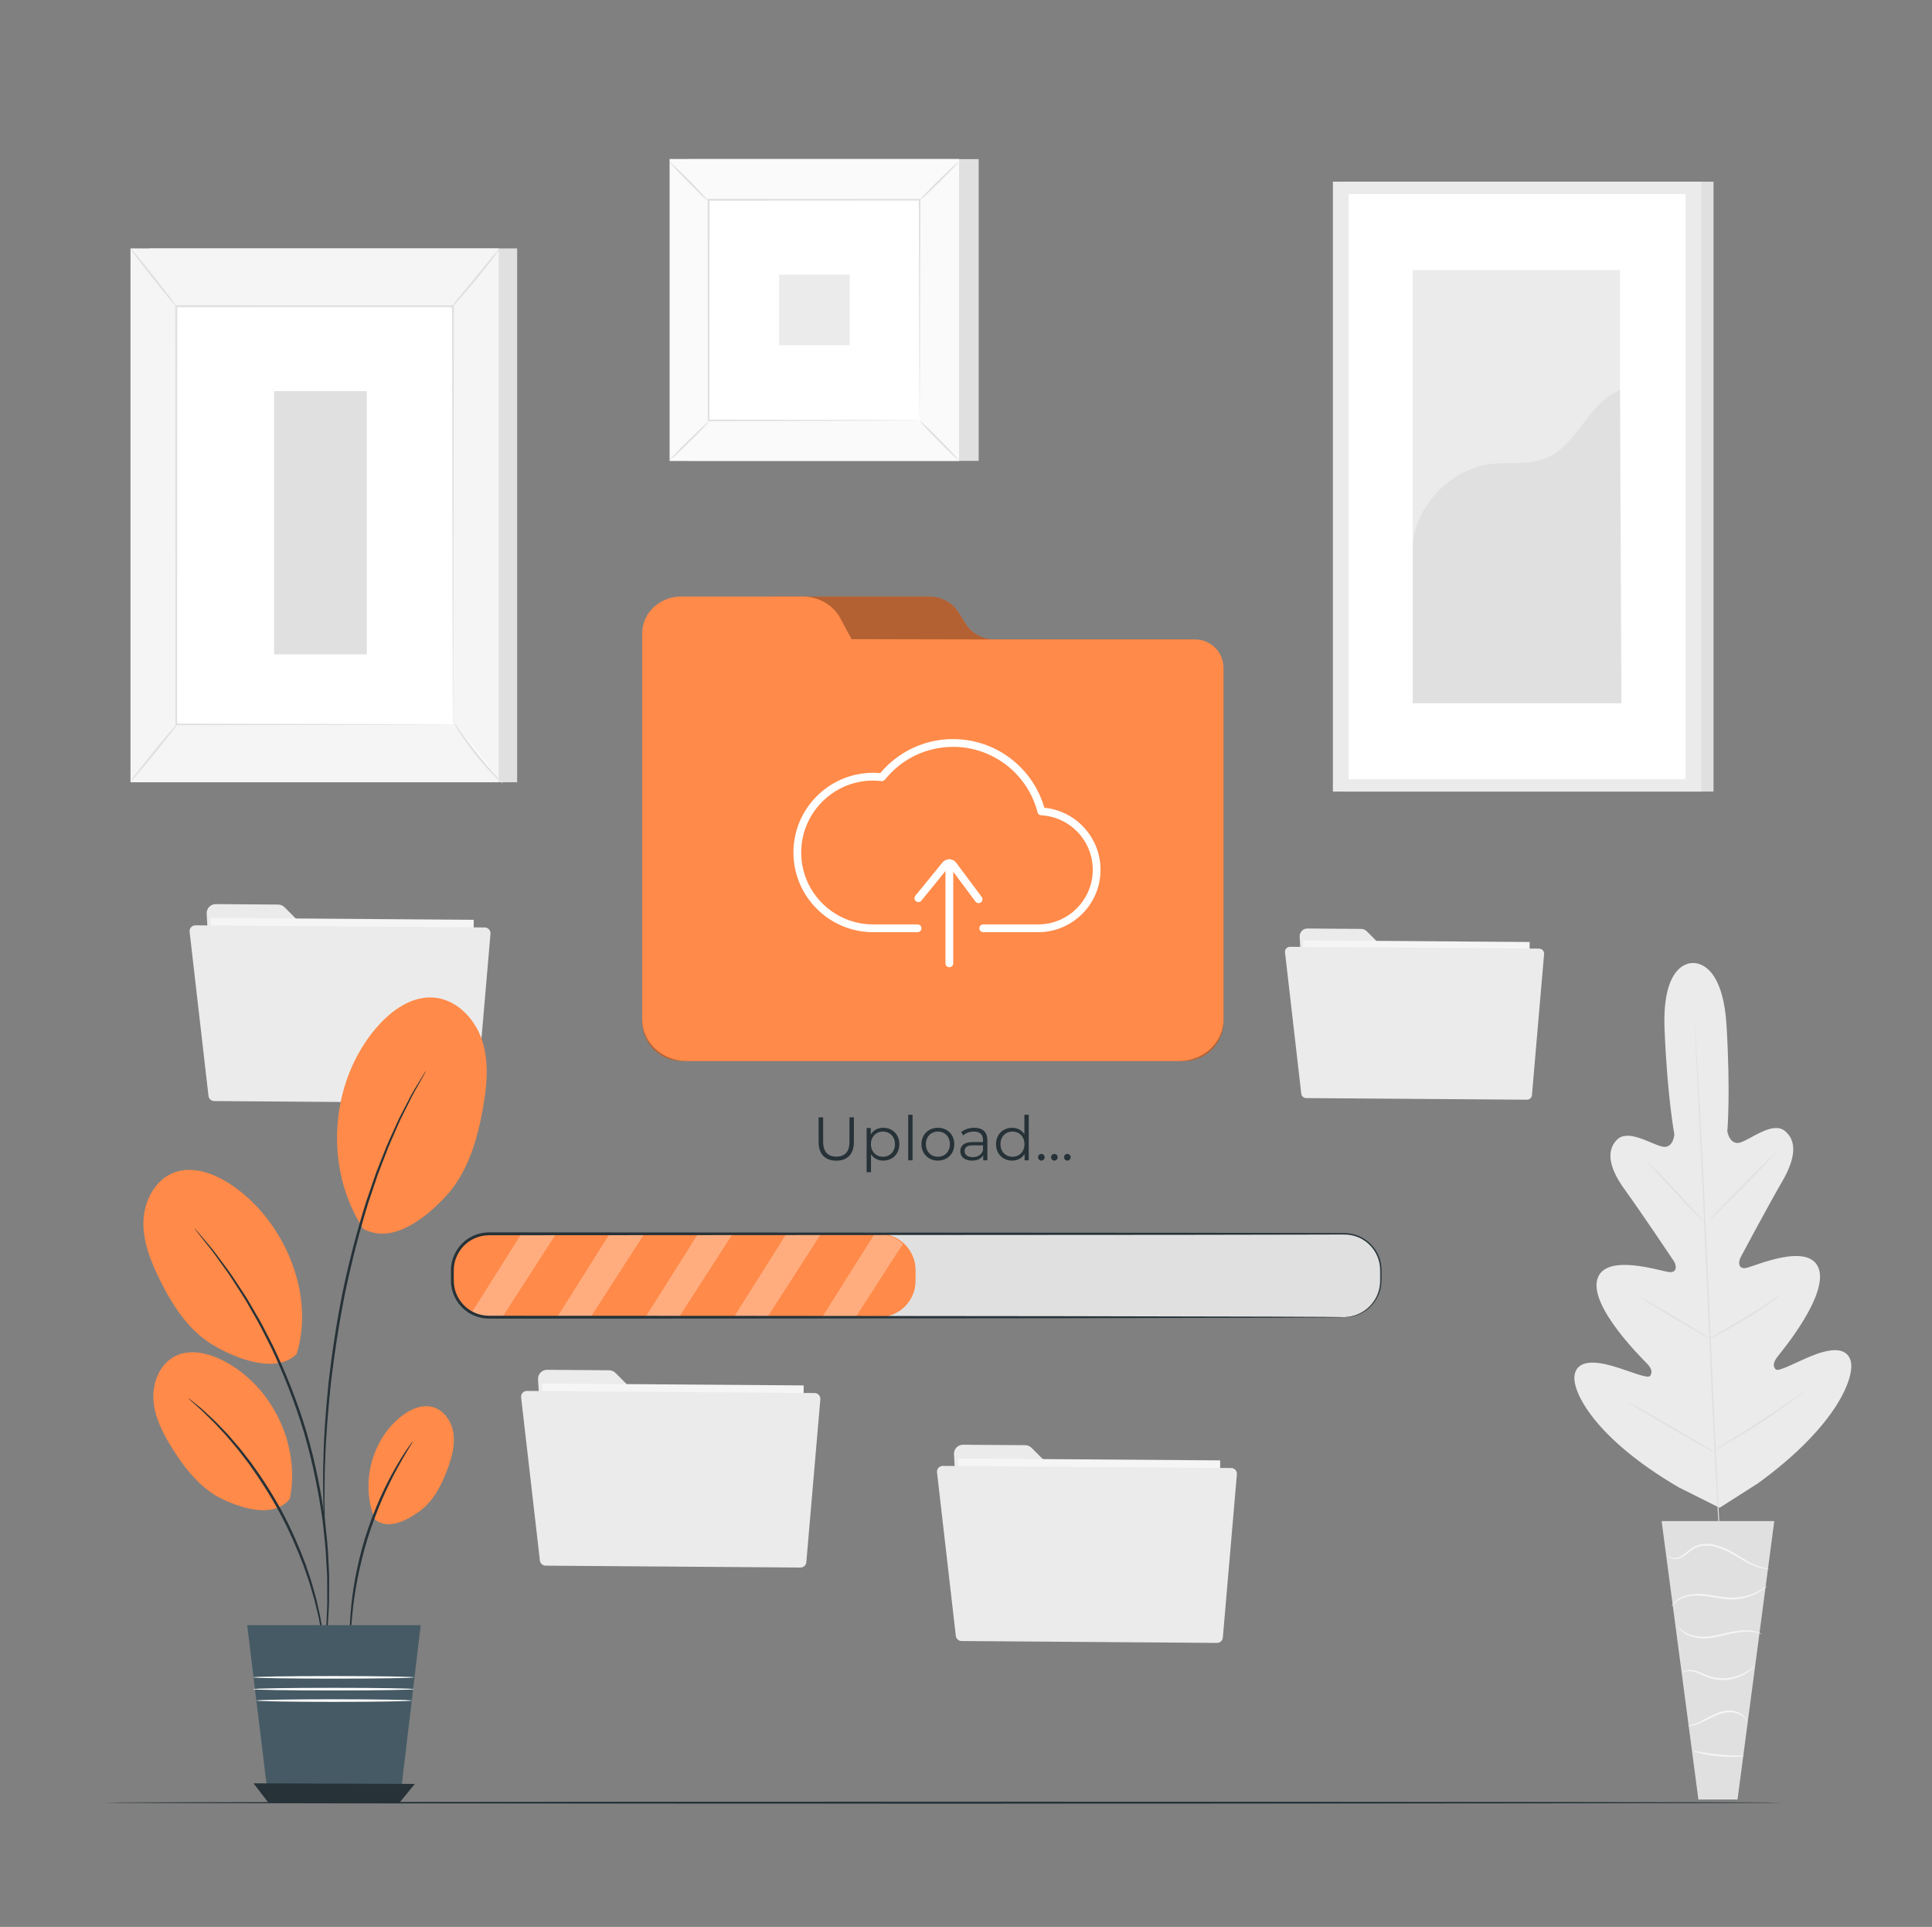 <svg width="351" height="350" viewBox="0 0 351 350" fill="none" xmlns="http://www.w3.org/2000/svg">
<rect x="0" y="0" width="351" height="350" fill="#808080" stroke="none"/>
<path d="M37.547 165.951L38.869 190.256C38.916 191.122 39.629 191.802 40.496 191.808L84.233 192.129C85.139 192.136 85.879 191.406 85.885 190.5L86.024 171.58C86.03 170.67 85.295 169.928 84.384 169.928L57.486 169.904C57.051 169.903 56.634 169.731 56.327 169.424L51.686 164.785C51.382 164.48 50.969 164.307 50.538 164.304L39.198 164.22C38.252 164.214 37.496 165.006 37.547 165.951Z" fill="#EBEBEB"/>
<path d="M86.066 167.071L38.277 166.722L38.069 195.278L85.858 195.627L86.066 167.071Z" fill="#F5F5F5"/>
<path d="M34.447 169.254L37.877 199.06C37.938 199.59 38.385 199.99 38.917 199.994L85.489 200.335C86.04 200.339 86.501 199.919 86.548 199.371L89.111 169.609C89.163 168.996 88.683 168.468 88.067 168.463L35.502 168.078C34.869 168.074 34.374 168.624 34.447 169.254Z" fill="#EBEBEB"/>
<path d="M236.121 170.143L237.259 191.072C237.299 191.817 237.913 192.402 238.659 192.408L276.319 192.684C277.1 192.689 277.737 192.061 277.743 191.281L277.862 174.99C277.867 174.206 277.234 173.567 276.45 173.567L253.288 173.546C252.914 173.546 252.555 173.397 252.291 173.133L248.294 169.138C248.032 168.876 247.677 168.728 247.306 168.725L237.542 168.653C236.728 168.647 236.077 169.33 236.121 170.143Z" fill="#EBEBEB"/>
<path d="M277.9 171.104L236.75 170.803L236.571 195.392L277.72 195.693L277.9 171.104Z" fill="#F5F5F5"/>
<path d="M233.455 172.986L236.409 198.65C236.462 199.107 236.846 199.452 237.305 199.455L277.407 199.749C277.881 199.753 278.278 199.391 278.319 198.918L280.526 173.292C280.572 172.764 280.157 172.309 279.627 172.306L234.365 171.974C233.819 171.97 233.393 172.444 233.455 172.986Z" fill="#EBEBEB"/>
<path d="M311.312 33H244.387V143.781H311.312V33Z" fill="#E0E0E0"/>
<path d="M309.084 33H242.158V143.781H309.084V33Z" fill="#EBEBEB"/>
<path d="M306.236 35.247H245.01V141.535H306.236V35.247Z" fill="white"/>
<path d="M294.311 49.062H256.662V127.727H294.311V49.062Z" fill="#EBEBEB"/>
<path d="M256.663 99.886C256.576 92.538 263.183 85.364 270.46 84.338C273.93 83.849 277.617 84.537 280.859 83.208C286.646 80.835 288.488 73.146 294.312 70.865L294.578 127.723H256.664V99.886H256.663Z" fill="#E0E0E0"/>
<path d="M307.446 174.935C307.446 174.935 301.903 174.536 302.413 186.97C302.923 199.405 304.192 206.029 304.192 206.029C304.192 206.029 304.029 208.786 301.894 208.245C299.758 207.704 295.741 205.021 293.758 207.026C291.7 209.107 292.432 212.297 295.161 216.055C297.89 219.814 303.567 228.267 304.078 229.033C304.58 229.785 304.78 231.196 303.267 231.06C301.753 230.924 291.536 227.461 290.183 232.408C288.83 237.354 298.154 246.575 299.154 247.602C300.153 248.63 300.207 249.279 299.802 249.9C299.396 250.522 296.072 249.035 293.125 248.169C290.179 247.303 286.611 246.816 286.069 249.735C285.528 252.654 289.635 261.197 305.014 270.176L312.412 273.87L319.415 269.403C333.818 258.931 337.05 250.02 336.219 247.17C335.388 244.319 331.887 245.161 329.042 246.317C326.197 247.474 323.038 249.286 322.572 248.708C322.107 248.13 322.096 247.48 322.987 246.357C323.88 245.235 332.234 235.128 330.393 230.342C328.552 225.555 318.733 230.023 317.24 230.31C315.747 230.596 315.807 229.172 316.23 228.373C316.662 227.56 321.465 218.581 323.804 214.569C326.144 210.556 326.553 207.309 324.297 205.445C322.122 203.647 318.394 206.719 316.323 207.471C314.253 208.223 313.815 205.497 313.815 205.497C313.815 205.497 314.415 198.78 313.679 186.357C312.942 173.933 307.334 174.936 307.334 174.936" fill="#EBEBEB"/>
<path d="M307.877 186.071C307.877 186.071 307.891 186.159 307.907 186.331C307.921 186.515 307.94 186.769 307.966 187.094C308.012 187.779 308.079 188.766 308.165 190.031C308.334 192.581 308.553 196.273 308.805 200.836C309.312 209.962 309.905 222.574 310.514 236.506C311.122 250.442 311.683 263.055 312.14 272.183C312.371 276.738 312.559 280.427 312.689 282.992C312.752 284.258 312.801 285.246 312.835 285.931C312.849 286.258 312.859 286.512 312.866 286.696C312.872 286.868 312.867 286.957 312.867 286.957C312.867 286.957 312.852 286.869 312.838 286.697C312.824 286.513 312.804 286.26 312.779 285.934C312.733 285.25 312.665 284.263 312.58 282.998C312.41 280.448 312.192 276.756 311.94 272.194C311.433 263.068 310.84 250.454 310.231 236.518C309.623 222.587 309.062 209.974 308.606 200.847C308.374 196.293 308.187 192.603 308.056 190.038C307.993 188.771 307.944 187.784 307.91 187.098C307.896 186.772 307.886 186.518 307.879 186.333C307.872 186.16 307.877 186.071 307.877 186.071Z" fill="#E0E0E0"/>
<path d="M299.224 211.003C299.238 210.989 299.401 211.126 299.684 211.386C299.969 211.644 300.369 212.031 300.858 212.514C301.835 213.481 303.148 214.852 304.568 216.392C305.958 217.913 307.215 219.287 308.186 220.351C308.618 220.82 308.986 221.218 309.288 221.546C309.549 221.827 309.687 221.989 309.673 222.003C309.66 222.017 309.495 221.882 309.21 221.624C308.926 221.364 308.526 220.978 308.042 220.49C307.074 219.513 305.78 218.125 304.36 216.585C302.96 215.075 301.693 213.71 300.714 212.654C300.279 212.187 299.91 211.79 299.606 211.464C299.347 211.181 299.21 211.017 299.224 211.003Z" fill="#E0E0E0"/>
<path d="M310.407 221.764C310.351 221.709 313.057 218.876 316.449 215.436C319.843 211.996 322.639 209.251 322.694 209.306C322.749 209.361 320.045 212.194 316.651 215.635C313.259 219.075 310.462 221.819 310.407 221.764Z" fill="#E0E0E0"/>
<path d="M310.375 243.197C310.366 243.18 310.55 243.064 310.891 242.869C311.286 242.647 311.77 242.376 312.338 242.057C313.559 241.371 315.242 240.418 317.062 239.299C318.885 238.185 320.499 237.119 321.663 236.34C322.205 235.978 322.667 235.671 323.043 235.42C323.371 235.204 323.558 235.093 323.569 235.108C323.58 235.124 323.416 235.266 323.108 235.509C322.799 235.752 322.346 236.094 321.777 236.505C320.64 237.328 319.038 238.423 317.209 239.541C315.385 240.663 313.68 241.591 312.433 242.234C311.808 242.552 311.299 242.804 310.942 242.967C310.585 243.132 310.384 243.215 310.375 243.197Z" fill="#E0E0E0"/>
<path d="M298.12 235.697C298.129 235.68 298.311 235.766 298.631 235.937C298.951 236.107 299.41 236.362 299.973 236.682C301.099 237.322 302.645 238.223 304.343 239.233C306.042 240.243 307.572 241.172 308.672 241.856C309.222 242.198 309.665 242.479 309.967 242.678C310.27 242.878 310.432 242.996 310.422 243.013C310.412 243.03 310.23 242.944 309.91 242.773C309.591 242.602 309.132 242.347 308.569 242.027C307.443 241.388 305.897 240.486 304.198 239.476C302.5 238.466 300.969 237.538 299.87 236.854C299.319 236.511 298.877 236.231 298.575 236.031C298.272 235.832 298.109 235.713 298.12 235.697Z" fill="#E0E0E0"/>
<path d="M295.688 254.62C295.698 254.603 295.929 254.716 296.339 254.935C296.795 255.186 297.372 255.505 298.061 255.885C299.508 256.698 301.499 257.837 303.688 259.111C305.878 260.385 307.852 261.553 309.274 262.41C309.945 262.821 310.507 263.165 310.951 263.437C311.343 263.685 311.555 263.831 311.546 263.848C311.536 263.864 311.305 263.752 310.895 263.533C310.439 263.281 309.861 262.963 309.173 262.583C307.725 261.77 305.735 260.63 303.545 259.356C301.356 258.082 299.381 256.915 297.959 256.059C297.289 255.648 296.727 255.303 296.283 255.031C295.891 254.782 295.678 254.637 295.688 254.62Z" fill="#E0E0E0"/>
<path d="M311.227 263.521C311.217 263.505 311.447 263.352 311.87 263.09C312.341 262.804 312.945 262.436 313.668 261.995C315.186 261.071 317.278 259.786 319.548 258.305C321.822 256.827 323.845 255.436 325.303 254.42C325.999 253.936 326.58 253.533 327.032 253.219C327.442 252.937 327.674 252.789 327.686 252.804C327.698 252.82 327.488 252.998 327.097 253.308C326.707 253.617 326.135 254.055 325.419 254.583C323.989 255.642 321.98 257.062 319.702 258.543C317.428 260.027 315.315 261.286 313.769 262.168C312.995 262.607 312.365 262.956 311.924 263.186C311.484 263.419 311.237 263.539 311.227 263.521Z" fill="#E0E0E0"/>
<path d="M322.347 276.289H301.879L308.56 326.858H315.667L322.347 276.289Z" fill="#E0E0E0"/>
<path d="M302.937 282.505C302.929 282.509 302.959 282.576 303.046 282.684C303.133 282.792 303.294 282.932 303.539 283.038C304.025 283.249 304.877 283.266 305.701 282.773C306.528 282.317 307.247 281.421 308.355 281.025C309.454 280.606 310.815 280.681 312.119 281.1C313.439 281.508 314.585 282.176 315.624 282.799C316.665 283.418 317.619 283.97 318.475 284.328C319.324 284.699 320.064 284.87 320.577 284.936C320.834 284.97 321.034 284.98 321.17 284.976C321.306 284.976 321.378 284.97 321.378 284.958C321.39 284.892 320.22 284.901 318.571 284.112C317.745 283.734 316.816 283.169 315.783 282.535C314.756 281.9 313.582 281.203 312.219 280.781C310.872 280.348 309.424 280.269 308.246 280.738C307.658 280.962 307.163 281.314 306.751 281.662C306.333 282.008 305.959 282.334 305.579 282.57C304.831 283.054 304.044 283.074 303.586 282.916C303.114 282.752 302.963 282.476 302.937 282.505Z" fill="#F5F5F5"/>
<path d="M303.686 291.817C303.713 291.834 303.848 291.608 304.168 291.275C304.493 290.95 305.028 290.525 305.802 290.238C306.57 289.943 307.557 289.768 308.649 289.809C309.745 289.847 310.94 290.088 312.21 290.295C313.479 290.508 314.735 290.603 315.857 290.446C316.979 290.302 317.954 289.979 318.727 289.627C319.501 289.273 320.075 288.886 320.452 288.601C320.83 288.315 321.01 288.122 320.999 288.109C320.96 288.054 320.17 288.762 318.632 289.41C317.865 289.727 316.91 290.018 315.82 290.141C314.73 290.276 313.523 290.176 312.263 289.965C311.003 289.76 309.789 289.524 308.658 289.502C307.525 289.477 306.504 289.683 305.714 290.019C304.916 290.348 304.377 290.825 304.071 291.188C303.924 291.377 303.817 291.528 303.762 291.641C303.702 291.751 303.676 291.811 303.686 291.817Z" fill="#F5F5F5"/>
<path d="M320.028 296.803C320.035 296.787 319.846 296.66 319.464 296.51C319.083 296.359 318.501 296.205 317.767 296.146C317.034 296.088 316.156 296.135 315.203 296.293C314.248 296.448 313.225 296.712 312.15 296.94C311.076 297.166 310.04 297.318 309.102 297.284C308.164 297.251 307.33 297.046 306.682 296.761C305.365 296.182 304.896 295.341 304.847 295.394C304.834 295.402 304.927 295.613 305.193 295.928C305.457 296.243 305.918 296.646 306.583 296.975C307.247 297.302 308.112 297.54 309.089 297.591C310.067 297.645 311.133 297.496 312.219 297.267C313.306 297.036 314.321 296.765 315.255 296.597C316.188 296.425 317.041 296.356 317.754 296.383C319.191 296.429 320.007 296.864 320.028 296.803Z" fill="#F5F5F5"/>
<path d="M305.497 303.813C305.506 303.867 306.227 303.357 307.484 303.613C308.1 303.724 308.789 304.036 309.563 304.388C310.334 304.747 311.264 305.055 312.261 305.132C314.272 305.325 316.061 304.675 317.158 303.997C317.72 303.664 318.111 303.305 318.377 303.06C318.626 302.794 318.753 302.642 318.737 302.626C318.692 302.577 318.155 303.182 317.04 303.793C315.944 304.399 314.217 304.985 312.291 304.799C310.354 304.689 308.866 303.533 307.523 303.38C306.868 303.282 306.32 303.376 305.979 303.514C305.633 303.648 305.487 303.801 305.497 303.813Z" fill="#F5F5F5"/>
<path d="M306.637 313.521C306.637 313.559 307.323 313.554 308.343 313.182C309.372 312.838 310.646 312.049 312.133 311.458C312.879 311.174 313.628 310.999 314.308 311.003C314.989 311.006 315.597 311.172 316.057 311.402C316.997 311.87 317.269 312.535 317.321 312.493C317.336 312.487 317.294 312.319 317.127 312.062C316.962 311.805 316.648 311.47 316.168 311.194C315.689 310.92 315.044 310.716 314.312 310.695C313.578 310.674 312.787 310.852 312.014 311.147C310.473 311.761 309.24 312.573 308.257 312.963C307.286 313.381 306.629 313.467 306.637 313.521Z" fill="#F5F5F5"/>
<path d="M307.639 318.038C307.628 318.08 308.118 318.257 308.935 318.459C309.75 318.662 310.895 318.878 312.174 319.005C313.453 319.129 314.619 319.14 315.459 319.1C316.299 319.061 316.814 318.983 316.812 318.94C316.807 318.839 314.738 318.927 312.207 318.672C309.676 318.43 307.663 317.941 307.639 318.038Z" fill="#F5F5F5"/>
<path d="M93.955 45.125H27.059V142.088H93.955V45.125Z" fill="#E0E0E0"/>
<path d="M90.605 45.125H23.709V142.088H90.605V45.125Z" fill="#F5F5F5"/>
<path d="M82.293 55.62H32.02V131.58H82.293V55.62Z" fill="white"/>
<path d="M82.293 131.582C82.293 131.582 82.287 131.453 82.283 131.21C82.281 130.96 82.278 130.601 82.274 130.133C82.269 129.178 82.262 127.781 82.253 125.967C82.243 122.326 82.227 117.021 82.209 110.32C82.188 96.925 82.16 77.958 82.127 55.622L82.293 55.789C66.934 55.794 49.914 55.799 32.026 55.803H32.019L32.201 55.621C32.187 84.277 32.175 110.697 32.164 131.581L32.019 131.436C47.33 131.469 59.879 131.495 68.612 131.513C72.98 131.529 76.391 131.541 78.721 131.55C79.879 131.557 80.766 131.562 81.375 131.566C81.976 131.572 82.293 131.582 82.293 131.582C82.293 131.582 81.997 131.593 81.406 131.597C80.804 131.601 79.926 131.607 78.78 131.614C76.457 131.622 73.057 131.635 68.703 131.651C59.949 131.669 47.368 131.695 32.02 131.727H31.875V131.581C31.864 110.697 31.852 84.277 31.838 55.621V55.44H32.02H32.026C49.915 55.445 66.934 55.45 82.294 55.454H82.461V55.621C82.428 78.002 82.399 97.007 82.379 110.428C82.36 117.114 82.345 122.406 82.335 126.037C82.326 127.837 82.319 129.223 82.314 130.17C82.31 130.631 82.306 130.982 82.304 131.229C82.299 131.467 82.293 131.582 82.293 131.582Z" fill="#E0E0E0"/>
<path d="M90.793 45.119C90.833 45.149 90.378 45.812 89.601 46.852C88.824 47.891 87.721 49.305 86.463 50.833C85.203 52.362 84.027 53.715 83.156 54.677C82.285 55.639 81.722 56.212 81.684 56.179C81.645 56.146 82.14 55.514 82.96 54.509C83.857 53.421 84.961 52.082 86.181 50.602C87.401 49.12 88.502 47.781 89.399 46.692C90.227 45.695 90.754 45.089 90.793 45.119Z" fill="#E0E0E0"/>
<path d="M82.549 131.342C85.046 135.312 87.993 138.999 91.318 142.308L82.549 131.342Z" fill="white"/>
<path d="M91.313 142.307C91.28 142.341 90.683 141.823 89.784 140.916C88.885 140.01 87.694 138.707 86.476 137.186C85.26 135.663 84.25 134.214 83.564 133.138C82.878 132.062 82.505 131.365 82.544 131.341C82.589 131.312 83.039 131.959 83.777 132.994C84.514 134.029 85.551 135.444 86.761 136.958C87.971 138.47 89.124 139.793 89.972 140.74C90.819 141.688 91.35 142.269 91.313 142.307Z" fill="#E0E0E0"/>
<path d="M23.697 142.007C26.618 138.404 29.539 134.8 32.46 131.197L23.697 142.007Z" fill="white"/>
<path d="M32.454 131.199C32.532 131.262 30.634 133.734 28.215 136.719C25.795 139.705 23.77 142.073 23.692 142.01C23.614 141.947 25.512 139.476 27.932 136.49C30.351 133.505 32.376 131.136 32.454 131.199Z" fill="#E0E0E0"/>
<path d="M23.702 45.12C23.781 45.058 25.685 47.334 27.955 50.204C30.226 53.075 32.002 55.452 31.923 55.515C31.843 55.577 29.939 53.301 27.669 50.43C25.399 47.56 23.623 45.183 23.702 45.12Z" fill="#E0E0E0"/>
<path d="M66.63 71.049H49.797V118.844H66.63V71.049Z" fill="#E0E0E0"/>
<path d="M177.806 28.901H125.227V83.711H177.806V28.901Z" fill="#E0E0E0"/>
<path d="M174.244 28.901H121.664V83.712H174.244V28.901Z" fill="#FAFAFA"/>
<path d="M174.267 83.724H121.654V28.881H174.267V83.724ZM121.687 83.691H174.234V28.913H121.687V83.691Z" fill="#E0E0E0"/>
<path d="M167.18 36.269H128.736V76.343H167.18V36.269Z" fill="white"/>
<path d="M128.737 76.618C128.768 76.654 128.403 77.073 127.789 77.721C127.175 78.369 126.313 79.246 125.345 80.199C124.378 81.151 123.489 82 122.834 82.602C122.178 83.204 121.756 83.561 121.723 83.528C121.69 83.494 122.052 83.077 122.666 82.43C123.28 81.782 124.145 80.903 125.116 79.947C126.086 78.992 126.976 78.141 127.631 77.539C128.287 76.937 128.707 76.582 128.737 76.618Z" fill="#E0E0E0"/>
<path d="M167.18 76.51C167.216 76.48 167.635 76.845 168.283 77.459C168.931 78.072 169.808 78.936 170.761 79.902C171.713 80.87 172.562 81.759 173.164 82.414C173.767 83.07 174.124 83.492 174.09 83.525C174.056 83.558 173.639 83.195 172.992 82.581C172.344 81.967 171.465 81.102 170.509 80.132C169.555 79.162 168.703 78.271 168.101 77.616C167.499 76.96 167.144 76.54 167.18 76.51Z" fill="#E0E0E0"/>
<path d="M167.078 36.377C167.048 36.341 167.412 35.922 168.026 35.273C168.64 34.625 169.503 33.749 170.47 32.796C171.437 31.843 172.326 30.994 172.982 30.392C173.638 29.789 174.06 29.433 174.093 29.466C174.125 29.5 173.763 29.916 173.149 30.565C172.535 31.212 171.67 32.091 170.7 33.047C169.73 34.002 168.839 34.853 168.183 35.455C167.529 36.058 167.108 36.412 167.078 36.377Z" fill="#E0E0E0"/>
<path d="M128.633 36.484C128.597 36.515 128.178 36.15 127.529 35.536C126.881 34.922 126.005 34.059 125.052 33.092C124.099 32.125 123.25 31.236 122.648 30.581C122.046 29.925 121.689 29.503 121.723 29.47C121.756 29.436 122.173 29.799 122.821 30.413C123.469 31.027 124.348 31.892 125.303 32.863C126.259 33.833 127.109 34.723 127.711 35.379C128.314 36.034 128.668 36.454 128.633 36.484Z" fill="#E0E0E0"/>
<path d="M167.073 76.352C167.07 76.35 167.067 76.284 167.064 76.158C167.062 76.021 167.06 75.837 167.056 75.599C167.052 75.096 167.046 74.374 167.039 73.436C167.029 71.537 167.016 68.775 167 65.268C166.982 58.249 166.956 48.25 166.924 36.279L167.073 36.427C155.881 36.434 142.739 36.441 128.739 36.449H128.735L128.905 36.279C128.896 50.987 128.889 64.748 128.882 76.352L128.735 76.207C140.224 76.238 149.788 76.263 156.494 76.281C159.845 76.297 162.481 76.31 164.292 76.319C165.186 76.326 165.875 76.332 166.355 76.336C166.581 76.339 166.757 76.342 166.887 76.344C167.008 76.347 167.07 76.35 167.073 76.352C167.076 76.355 167.018 76.358 166.903 76.361C166.777 76.363 166.606 76.366 166.386 76.369C165.913 76.373 165.234 76.379 164.351 76.386C162.548 76.395 159.924 76.408 156.587 76.424C149.858 76.443 140.261 76.469 128.735 76.499L128.589 76.5V76.353C128.582 64.749 128.574 50.988 128.564 36.279V36.109H128.735H128.738C142.738 36.117 155.881 36.125 167.072 36.131H167.221V36.279C167.189 48.291 167.163 58.322 167.145 65.364C167.128 68.857 167.115 71.607 167.106 73.498C167.098 74.424 167.092 75.136 167.088 75.633C167.085 75.865 167.082 76.043 167.08 76.176C167.078 76.296 167.076 76.356 167.073 76.352Z" fill="#E0E0E0"/>
<path d="M154.371 49.888H141.543V62.716H154.371V49.888Z" fill="#EBEBEB"/>
<path d="M97.754 250.53L99.068 274.701C99.115 275.562 99.824 276.238 100.686 276.244L144.181 276.563C145.082 276.57 145.818 275.844 145.824 274.943L145.962 256.128C145.968 255.223 145.237 254.485 144.332 254.484L117.581 254.46C117.149 254.459 116.735 254.288 116.429 253.983L111.813 249.369C111.51 249.066 111.1 248.894 110.672 248.892L99.394 248.809C98.455 248.802 97.703 249.59 97.754 250.53Z" fill="#EBEBEB"/>
<path d="M146.007 251.645L98.482 251.298L98.275 279.696L145.8 280.043L146.007 251.645Z" fill="#F5F5F5"/>
<path d="M94.675 253.816L98.087 283.456C98.148 283.983 98.591 284.381 99.121 284.385L145.436 284.725C145.983 284.729 146.441 284.311 146.489 283.765L149.038 254.168C149.09 253.559 148.612 253.034 148 253.029L95.725 252.646C95.095 252.642 94.603 253.19 94.675 253.816Z" fill="#EBEBEB"/>
<path d="M173.317 264.143L174.634 288.367C174.681 289.23 175.39 289.907 176.255 289.914L219.845 290.233C220.748 290.239 221.485 289.513 221.492 288.61L221.63 269.754C221.637 268.847 220.903 268.107 219.996 268.106L193.187 268.082C192.754 268.082 192.339 267.909 192.032 267.603L187.407 262.98C187.103 262.676 186.692 262.505 186.262 262.501L174.961 262.419C174.019 262.412 173.265 263.201 173.317 264.143Z" fill="#EBEBEB"/>
<path d="M221.679 265.262L174.051 264.915L173.843 293.375L221.471 293.723L221.679 265.262Z" fill="#F5F5F5"/>
<path d="M170.234 267.437L173.652 297.142C173.713 297.67 174.158 298.07 174.69 298.074L221.105 298.414C221.654 298.418 222.113 298 222.161 297.452L224.715 267.791C224.768 267.18 224.288 266.654 223.675 266.65L171.286 266.266C170.654 266.26 170.161 266.809 170.234 267.437Z" fill="#EBEBEB"/>
<path d="M65.99 223.197C58.813 212.22 59.86 196.539 68.43 186.613C71.09 183.532 74.809 180.854 78.864 181.201C83.016 181.557 86.362 185.118 87.626 189.09C88.889 193.062 88.451 197.365 87.709 201.466C86.67 207.208 84.929 213.084 80.946 217.348C76.963 221.613 71.111 225.995 65.99 223.197Z" fill="#FF8A49"/>
<path d="M68.152 276.03C65.45 269.724 67.409 261.739 72.725 257.402C74.375 256.056 76.533 255.013 78.591 255.56C80.698 256.119 82.1 258.258 82.391 260.418C82.682 262.579 82.066 264.756 81.312 266.802C80.257 269.666 78.827 272.535 76.388 274.372C73.95 276.208 70.537 277.935 68.152 276.03Z" fill="#FF8A49"/>
<path d="M52.648 272.261C54.622 262.53 49.493 251.793 40.684 247.211C37.95 245.789 34.584 244.947 31.829 246.327C29.007 247.74 27.652 251.183 27.875 254.33C28.099 257.477 29.613 260.382 31.284 263.058C33.623 266.807 36.493 270.452 40.489 272.336C44.486 274.221 49.829 275.664 52.648 272.261Z" fill="#FF8A49"/>
<path d="M53.891 245.948C57.327 234.861 51.502 221.417 41.792 215.056C38.778 213.081 34.963 211.707 31.596 212.989C28.148 214.303 26.168 218.148 26.059 221.835C25.95 225.523 27.37 229.078 29 232.388C31.282 237.022 34.193 241.598 38.62 244.258C43.048 246.918 50.214 249.576 53.891 245.948Z" fill="#FF8A49"/>
<path d="M58.995 300.142C58.979 300.144 58.94 299.959 58.883 299.605C58.822 299.202 58.746 298.689 58.652 298.059C58.605 297.718 58.553 297.344 58.497 296.941C58.418 296.532 58.333 296.092 58.243 295.622C58.062 294.676 57.876 293.596 57.566 292.423C57.423 291.833 57.274 291.217 57.119 290.575C56.932 289.939 56.739 289.279 56.538 288.597C56.169 287.22 55.622 285.797 55.11 284.28C53.974 281.286 52.562 278.056 50.831 274.79C49.066 271.54 47.154 268.577 45.286 265.975C44.304 264.71 43.42 263.467 42.478 262.398C42.02 261.854 41.577 261.328 41.15 260.821C40.702 260.338 40.27 259.872 39.857 259.427C39.052 258.52 38.254 257.768 37.566 257.094C37.225 256.759 36.905 256.446 36.607 256.154C36.302 255.884 36.02 255.635 35.762 255.406C35.288 254.979 34.904 254.633 34.6 254.36C34.338 254.116 34.205 253.982 34.215 253.97C34.225 253.957 34.379 254.066 34.661 254.287C34.979 254.543 35.384 254.868 35.881 255.269C36.149 255.489 36.441 255.728 36.757 255.988C37.064 256.272 37.393 256.577 37.745 256.903C38.455 257.561 39.272 258.301 40.097 259.198C40.52 259.639 40.961 260.1 41.42 260.579C41.856 261.083 42.308 261.606 42.776 262.147C43.737 263.212 44.638 264.451 45.635 265.718C47.533 268.322 49.468 271.297 51.244 274.567C52.987 277.854 54.396 281.111 55.517 284.131C56.021 285.661 56.557 287.097 56.913 288.487C57.105 289.175 57.291 289.841 57.47 290.483C57.616 291.131 57.756 291.753 57.89 292.349C58.181 293.532 58.346 294.622 58.502 295.577C58.579 296.051 58.652 296.495 58.719 296.907C58.76 297.314 58.799 297.69 58.834 298.035C58.892 298.671 58.94 299.188 58.978 299.595C59.005 299.953 59.011 300.141 58.995 300.142Z" fill="#263238"/>
<path d="M58.746 302.136C58.738 302.135 58.738 302.06 58.746 301.915C58.758 301.742 58.774 301.532 58.793 301.273C58.849 300.671 58.925 299.849 59.021 298.809C59.074 298.271 59.132 297.678 59.197 297.031C59.246 296.38 59.263 295.67 59.303 294.909C59.36 293.385 59.505 291.653 59.452 289.734C59.447 288.773 59.442 287.769 59.437 286.723C59.427 285.677 59.328 284.59 59.275 283.464C59.199 281.208 58.893 278.817 58.621 276.296C57.932 271.273 56.857 265.793 55.22 260.173C53.528 254.567 51.442 249.384 49.281 244.798C48.135 242.537 47.088 240.364 45.921 238.432C45.352 237.459 44.842 236.494 44.28 235.611C43.714 234.731 43.171 233.886 42.651 233.079C41.65 231.44 40.584 230.068 39.706 228.821C39.258 228.205 38.856 227.619 38.459 227.1C38.053 226.593 37.681 226.128 37.343 225.706C36.697 224.887 36.185 224.238 35.81 223.764C35.653 223.558 35.525 223.389 35.42 223.251C35.334 223.134 35.294 223.071 35.299 223.066C35.305 223.06 35.359 223.113 35.457 223.22C35.571 223.349 35.711 223.508 35.882 223.703C36.274 224.164 36.809 224.794 37.486 225.591C37.835 226.006 38.218 226.464 38.637 226.963C39.044 227.474 39.458 228.054 39.917 228.664C40.817 229.899 41.906 231.262 42.929 232.895C43.459 233.7 44.013 234.542 44.59 235.419C45.162 236.301 45.681 237.265 46.26 238.238C47.446 240.169 48.51 242.344 49.672 244.61C51.863 249.205 53.972 254.408 55.671 260.039C57.316 265.685 58.384 271.194 59.052 276.241C59.313 278.774 59.606 281.177 59.665 283.443C59.71 284.574 59.8 285.665 59.801 286.715C59.795 287.765 59.79 288.773 59.785 289.737C59.818 291.663 59.648 293.4 59.566 294.926C59.514 295.688 59.483 296.399 59.421 297.051C59.342 297.698 59.269 298.291 59.204 298.829C59.071 299.866 58.966 300.685 58.889 301.286C58.851 301.543 58.82 301.752 58.795 301.923C58.77 302.064 58.754 302.137 58.746 302.136Z" fill="#263238"/>
<path d="M77.421 194.453C77.428 194.457 77.397 194.527 77.33 194.658C77.247 194.813 77.146 195.002 77.02 195.234C76.722 195.769 76.311 196.499 75.794 197.424C75.531 197.901 75.214 198.417 74.91 199.006C74.614 199.602 74.293 200.246 73.95 200.937C73.603 201.63 73.233 202.369 72.843 203.153C72.469 203.946 72.113 204.803 71.717 205.692C71.333 206.586 70.901 207.51 70.504 208.496C70.122 209.488 69.724 210.52 69.313 211.587C69.108 212.121 68.898 212.664 68.686 213.216C68.496 213.777 68.304 214.346 68.109 214.923C67.719 216.079 67.318 217.268 66.907 218.487C65.386 223.406 63.945 228.883 62.728 234.7C61.55 240.527 60.722 246.132 60.112 251.246C59.588 256.37 59.202 260.995 59.096 264.89C58.998 266.836 58.977 268.598 58.971 270.146C58.946 271.693 58.94 273.027 58.977 274.116C58.991 275.176 59.003 276.014 59.011 276.626C59.01 276.89 59.009 277.105 59.009 277.28C59.005 277.428 59 277.503 58.992 277.503C58.983 277.503 58.974 277.428 58.961 277.282C58.949 277.108 58.935 276.894 58.917 276.63C58.887 276.019 58.846 275.181 58.794 274.121C58.729 273.031 58.708 271.696 58.708 270.146C58.69 268.595 58.687 266.83 58.764 264.879C58.827 260.974 59.181 256.336 59.682 251.199C60.27 246.07 61.086 240.448 62.268 234.605C63.488 228.773 64.947 223.282 66.495 218.355C66.914 217.135 67.322 215.944 67.719 214.786C67.918 214.208 68.115 213.639 68.309 213.077C68.526 212.525 68.739 211.982 68.949 211.447C69.37 210.38 69.778 209.349 70.169 208.357C70.576 207.372 71.019 206.448 71.413 205.556C71.82 204.668 72.187 203.814 72.573 203.023C72.977 202.243 73.357 201.507 73.715 200.817C74.071 200.131 74.404 199.491 74.712 198.899C75.029 198.315 75.358 197.803 75.634 197.333C76.185 196.426 76.621 195.708 76.939 195.185C77.079 194.962 77.194 194.78 77.288 194.632C77.37 194.51 77.415 194.449 77.421 194.453Z" fill="#263238"/>
<path d="M74.984 261.81C75.01 261.828 74.737 262.305 74.221 263.149C73.696 263.988 72.975 265.228 72.13 266.78C71.279 268.329 70.352 270.22 69.412 272.358C68.495 274.506 67.578 276.907 66.774 279.479C65.987 282.058 65.389 284.558 64.935 286.849C64.505 289.145 64.204 291.229 64.033 292.988C63.854 294.747 63.751 296.176 63.711 297.165C63.661 298.153 63.618 298.701 63.586 298.701C63.553 298.701 63.535 298.153 63.528 297.16C63.512 296.167 63.565 294.729 63.703 292.958C63.831 291.185 64.1 289.083 64.51 286.768C64.944 284.457 65.532 281.937 66.325 279.34C67.135 276.749 68.071 274.335 69.016 272.184C69.984 270.041 70.948 268.154 71.841 266.618C72.727 265.079 73.493 263.861 74.067 263.05C74.632 262.233 74.956 261.791 74.984 261.81Z" fill="#263238"/>
<path d="M44.904 295.2H76.428L72.614 327.396H48.831L44.904 295.2Z" fill="#455A64"/>
<path d="M46.053 323.921L48.73 327.397H72.611L75.365 324.032L46.053 323.921Z" fill="#263238"/>
<path d="M75.197 304.671C75.197 304.801 68.656 304.906 60.588 304.906C52.517 304.906 45.977 304.801 45.977 304.671C45.977 304.542 52.517 304.436 60.588 304.436C68.656 304.436 75.197 304.541 75.197 304.671Z" fill="white"/>
<path d="M75.197 306.814C75.197 306.944 68.656 307.05 60.588 307.05C52.517 307.05 45.977 306.945 45.977 306.814C45.977 306.684 52.517 306.579 60.588 306.579C68.656 306.579 75.197 306.685 75.197 306.814Z" fill="white"/>
<path d="M74.805 308.888C74.805 309.017 68.492 309.123 60.707 309.123C52.919 309.123 46.607 309.018 46.607 308.888C46.607 308.758 52.919 308.653 60.707 308.653C68.492 308.653 74.805 308.758 74.805 308.888Z" fill="white"/>
<path d="M323.775 327.435C323.775 327.535 255.503 327.617 171.305 327.617C87.077 327.617 18.82 327.535 18.82 327.435C18.82 327.334 87.077 327.253 171.305 327.253C255.503 327.253 323.775 327.334 323.775 327.435Z" fill="#263238"/>
<path d="M123.845 192.721C119.89 192.721 116.684 189.514 116.684 185.559V123.304C116.684 120.137 119.425 117.568 122.808 117.568H128.662C131.051 117.568 133.222 116.268 134.223 114.236L135.481 111.684C136.482 109.653 138.652 108.352 141.041 108.352H168.829C170.995 108.352 173 109.424 174.102 111.17L175.467 113.333C176.569 115.08 178.574 116.151 180.741 116.151H216.164C219.547 116.151 222.288 118.72 222.288 121.887V185.561C222.288 189.516 219.082 192.722 215.127 192.722H123.845V192.721Z" fill="#FF8A49"/>
<g opacity="0.3">
<path d="M123.845 192.721C119.89 192.721 116.684 189.514 116.684 185.559V123.304C116.684 120.137 119.425 117.568 122.808 117.568H128.662C131.051 117.568 133.222 116.268 134.223 114.236L135.481 111.684C136.482 109.653 138.652 108.352 141.041 108.352H168.829C170.995 108.352 173 109.424 174.102 111.17L175.467 113.333C176.569 115.08 178.574 116.151 180.741 116.151H216.164C219.547 116.151 222.288 118.72 222.288 121.887V185.561C222.288 189.516 219.082 192.722 215.127 192.722H123.845V192.721Z" fill="black"/>
</g>
<path d="M177.24 116.147L154.705 116.097L152.692 112.333C151.386 109.89 148.72 108.348 145.803 108.348H123.776C119.856 108.348 116.678 111.325 116.678 114.997V117.565V185.164C116.678 189.336 120.289 192.718 124.743 192.718H214.217C218.671 192.718 222.283 189.336 222.283 185.164V121.305C222.283 118.456 219.973 116.147 217.124 116.147H177.24Z" fill="#FF8A49"/>
<path d="M188.605 169.32H178.631C178.241 169.32 177.926 169.004 177.926 168.614C177.926 168.224 178.241 167.909 178.631 167.909H188.605C194.077 167.909 198.529 163.457 198.529 157.985C198.529 152.721 194.408 148.374 189.149 148.088C188.841 148.071 188.58 147.858 188.503 147.56C186.695 140.552 180.383 135.658 173.153 135.658C168.319 135.658 163.804 137.83 160.769 141.617C160.617 141.806 160.377 141.906 160.138 141.876C159.583 141.812 159.089 141.781 158.624 141.781C151.42 141.781 145.56 147.641 145.56 154.845C145.56 162.048 151.42 167.909 158.624 167.909H166.708C167.098 167.909 167.414 168.224 167.414 168.614C167.414 169.004 167.098 169.32 166.708 169.32H158.624C150.642 169.32 144.148 162.827 144.148 154.845C144.148 146.864 150.642 140.37 158.624 140.37C159.031 140.37 159.456 140.391 159.914 140.434C163.214 136.497 168.017 134.247 173.153 134.247C180.858 134.247 187.605 139.349 189.736 146.718C195.498 147.289 199.941 152.142 199.941 157.984C199.941 164.235 194.856 169.32 188.605 169.32Z" fill="white"/>
<path d="M172.477 175.686C172.087 175.686 171.771 175.371 171.771 174.981V156.781C171.771 156.392 172.087 156.076 172.477 156.076C172.867 156.076 173.183 156.392 173.183 156.781V174.981C173.183 175.371 172.867 175.686 172.477 175.686Z" fill="white"/>
<path d="M177.791 164.048C177.576 164.048 177.364 163.95 177.225 163.765L172.587 157.55C172.548 157.499 172.511 157.497 172.452 157.487C172.412 157.487 172.359 157.499 172.315 157.552L167.393 163.595C167.148 163.898 166.703 163.943 166.401 163.697C166.098 163.451 166.053 163.007 166.299 162.704L171.22 156.662C171.528 156.282 171.986 156.079 172.475 156.076C172.965 156.083 173.416 156.31 173.713 156.699L178.355 162.92C178.589 163.232 178.524 163.674 178.212 163.907C178.086 164.003 177.938 164.048 177.791 164.048Z" fill="white"/>
<path d="M148.723 207.423V202.952H149.547V207.389C149.547 209.24 150.417 210.088 151.933 210.088C153.461 210.088 154.33 209.241 154.33 207.389V202.952H155.133V207.423C155.133 209.664 153.929 210.823 151.933 210.823C149.937 210.823 148.723 209.665 148.723 207.423Z" fill="#263238"/>
<path d="M163.389 207.823C163.389 209.607 162.141 210.812 160.468 210.812C159.532 210.812 158.73 210.41 158.239 209.651V212.918H157.447V204.891H158.205V206.05C158.685 205.27 159.498 204.847 160.468 204.847C162.141 204.848 163.389 206.05 163.389 207.823ZM162.597 207.823C162.597 206.464 161.65 205.538 160.412 205.538C159.163 205.538 158.227 206.463 158.227 207.823C158.227 209.195 159.163 210.109 160.412 210.109C161.649 210.109 162.597 209.195 162.597 207.823Z" fill="#263238"/>
<path d="M165 202.483H165.792V210.756H165V202.483Z" fill="#263238"/>
<path d="M167.408 207.822C167.408 206.083 168.68 204.847 170.397 204.847C172.114 204.847 173.373 206.083 173.373 207.822C173.373 209.562 172.113 210.811 170.397 210.811C168.68 210.811 167.408 209.562 167.408 207.822ZM172.57 207.822C172.57 206.451 171.645 205.537 170.397 205.537C169.147 205.537 168.211 206.45 168.211 207.822C168.211 209.194 169.147 210.108 170.397 210.108C171.645 210.108 172.57 209.194 172.57 207.822Z" fill="#263238"/>
<path d="M179.382 207.12V210.755H178.624V209.841C178.267 210.443 177.576 210.812 176.606 210.812C175.278 210.812 174.465 210.121 174.465 209.106C174.465 208.202 175.044 207.443 176.727 207.443H178.589V207.087C178.589 206.083 178.021 205.538 176.928 205.538C176.17 205.538 175.456 205.805 174.977 206.229L174.62 205.638C175.211 205.136 176.081 204.847 177.005 204.847C178.523 204.847 179.382 205.604 179.382 207.12ZM178.59 208.993V208.034H176.75C175.614 208.034 175.246 208.48 175.246 209.082C175.246 209.762 175.792 210.185 176.728 210.185C177.62 210.186 178.278 209.763 178.59 208.993Z" fill="#263238"/>
<path d="M186.9 202.483V210.756H186.141V209.597C185.662 210.387 184.849 210.812 183.878 210.812C182.206 210.812 180.957 209.597 180.957 207.824C180.957 206.051 182.206 204.849 183.878 204.849C184.815 204.849 185.617 205.249 186.107 206.007V202.483H186.9ZM186.12 207.824C186.12 206.453 185.183 205.539 183.946 205.539C182.697 205.539 181.761 206.452 181.761 207.824C181.761 209.196 182.697 210.109 183.946 210.109C185.183 210.109 186.12 209.196 186.12 207.824Z" fill="#263238"/>
<path d="M188.594 210.199C188.594 209.854 188.861 209.598 189.185 209.598C189.509 209.598 189.786 209.854 189.786 210.199C189.786 210.544 189.508 210.812 189.185 210.812C188.861 210.812 188.594 210.544 188.594 210.199Z" fill="#263238"/>
<path d="M190.957 210.199C190.957 209.854 191.225 209.598 191.548 209.598C191.872 209.598 192.151 209.854 192.151 210.199C192.151 210.544 191.871 210.812 191.548 210.812C191.225 210.812 190.957 210.544 190.957 210.199Z" fill="#263238"/>
<path d="M193.318 210.199C193.318 209.854 193.587 209.598 193.909 209.598C194.233 209.598 194.51 209.854 194.51 210.199C194.51 210.544 194.232 210.812 193.909 210.812C193.586 210.812 193.318 210.544 193.318 210.199Z" fill="#263238"/>
<path d="M244.096 239.243H88.582C84.933 239.243 81.975 236.285 81.975 232.637V230.707C81.975 227.058 84.933 224.099 88.582 224.099H244.095C247.744 224.099 250.701 227.058 250.701 230.707V232.637C250.702 236.285 247.744 239.243 244.096 239.243Z" fill="#E0E0E0"/>
<path d="M159.732 239.243H88.582C84.933 239.243 81.975 236.285 81.975 232.637V230.707C81.975 227.058 84.933 224.099 88.582 224.099H159.732C163.381 224.099 166.338 227.058 166.338 230.707V232.637C166.338 236.285 163.381 239.243 159.732 239.243Z" fill="#FF8A49"/>
<g opacity="0.3">
<path d="M94.724 224.099L85.744 238.344L87.154 238.974C87.553 239.153 87.983 239.244 88.415 239.244H91.271L101.022 224.1H94.724V224.099Z" fill="white"/>
</g>
<g opacity="0.3">
<path d="M110.768 224.099L101.221 239.244H107.314L117.065 224.099H110.768Z" fill="white"/>
</g>
<g opacity="0.3">
<path d="M126.817 224.1L117.27 239.245H123.364L133.113 224.1H126.817Z" fill="white"/>
</g>
<g opacity="0.3">
<path d="M142.868 224.1L133.32 239.245H139.415L149.165 224.1H142.868Z" fill="white"/>
</g>
<g opacity="0.3">
<path d="M158.914 224.1L149.367 239.244H155.461L163.143 227.312L164.053 226.017C162.881 224.714 161.073 224.191 158.914 224.1Z" fill="white"/>
</g>
<path d="M244.242 239.252C244.241 239.233 244.555 239.242 245.155 239.156C245.749 239.072 246.65 238.863 247.656 238.241C248.659 237.644 249.757 236.563 250.38 234.957C250.693 234.155 250.832 233.235 250.812 232.24C250.792 231.241 250.883 230.168 250.577 229.096C250.049 226.96 248.144 224.828 245.451 224.349C244.79 224.213 244.099 224.242 243.38 224.238C242.665 224.24 241.935 224.242 241.191 224.243C239.704 224.246 238.158 224.25 236.558 224.254C230.152 224.266 222.862 224.279 214.804 224.293C182.555 224.313 138.025 224.34 88.843 224.37C87.363 224.377 85.901 224.896 84.765 225.83C83.633 226.771 82.845 228.097 82.559 229.528C82.409 230.241 82.444 230.977 82.437 231.743C82.434 232.511 82.429 233.234 82.582 233.944C82.885 235.364 83.696 236.652 84.809 237.563C85.927 238.474 87.351 238.972 88.78 238.989C90.266 238.99 91.746 238.992 93.219 238.993C96.169 238.994 99.093 238.994 101.994 238.995C113.592 239 124.78 239.005 135.438 239.01C156.751 239.031 175.943 239.05 192.066 239.066C208.177 239.101 221.216 239.13 230.243 239.149C234.741 239.17 238.236 239.187 240.623 239.198C241.8 239.209 242.701 239.218 243.322 239.224C243.93 239.235 244.242 239.252 244.242 239.252C244.242 239.252 243.93 239.27 243.323 239.279C242.702 239.285 241.801 239.294 240.624 239.305C238.238 239.316 234.742 239.333 230.244 239.354C221.217 239.374 208.178 239.402 192.067 239.437C175.944 239.453 156.751 239.472 135.439 239.493C124.781 239.498 113.593 239.503 101.995 239.508C99.095 239.509 96.17 239.509 93.22 239.51C91.745 239.509 90.264 239.509 88.777 239.508C87.234 239.491 85.691 238.95 84.482 237.967C83.278 236.983 82.401 235.59 82.073 234.054C81.905 233.285 81.912 232.486 81.915 231.743C81.922 230.999 81.883 230.208 82.047 229.427C82.356 227.877 83.208 226.442 84.433 225.427C85.661 224.416 87.246 223.851 88.844 223.845C138.026 223.875 182.556 223.902 214.805 223.922C222.863 223.936 230.153 223.949 236.559 223.961C238.159 223.965 239.705 223.968 241.192 223.972C241.936 223.974 242.666 223.976 243.381 223.977C244.089 223.984 244.81 223.958 245.498 224.102C248.292 224.617 250.246 226.837 250.775 229.043C251.083 230.159 250.981 231.25 250.994 232.239C251.007 233.242 250.854 234.198 250.526 235.012C249.873 236.65 248.739 237.738 247.712 238.33C246.681 238.945 245.765 239.14 245.164 239.208C244.555 239.278 244.242 239.252 244.242 239.252Z" fill="#263238"/>
</svg>
